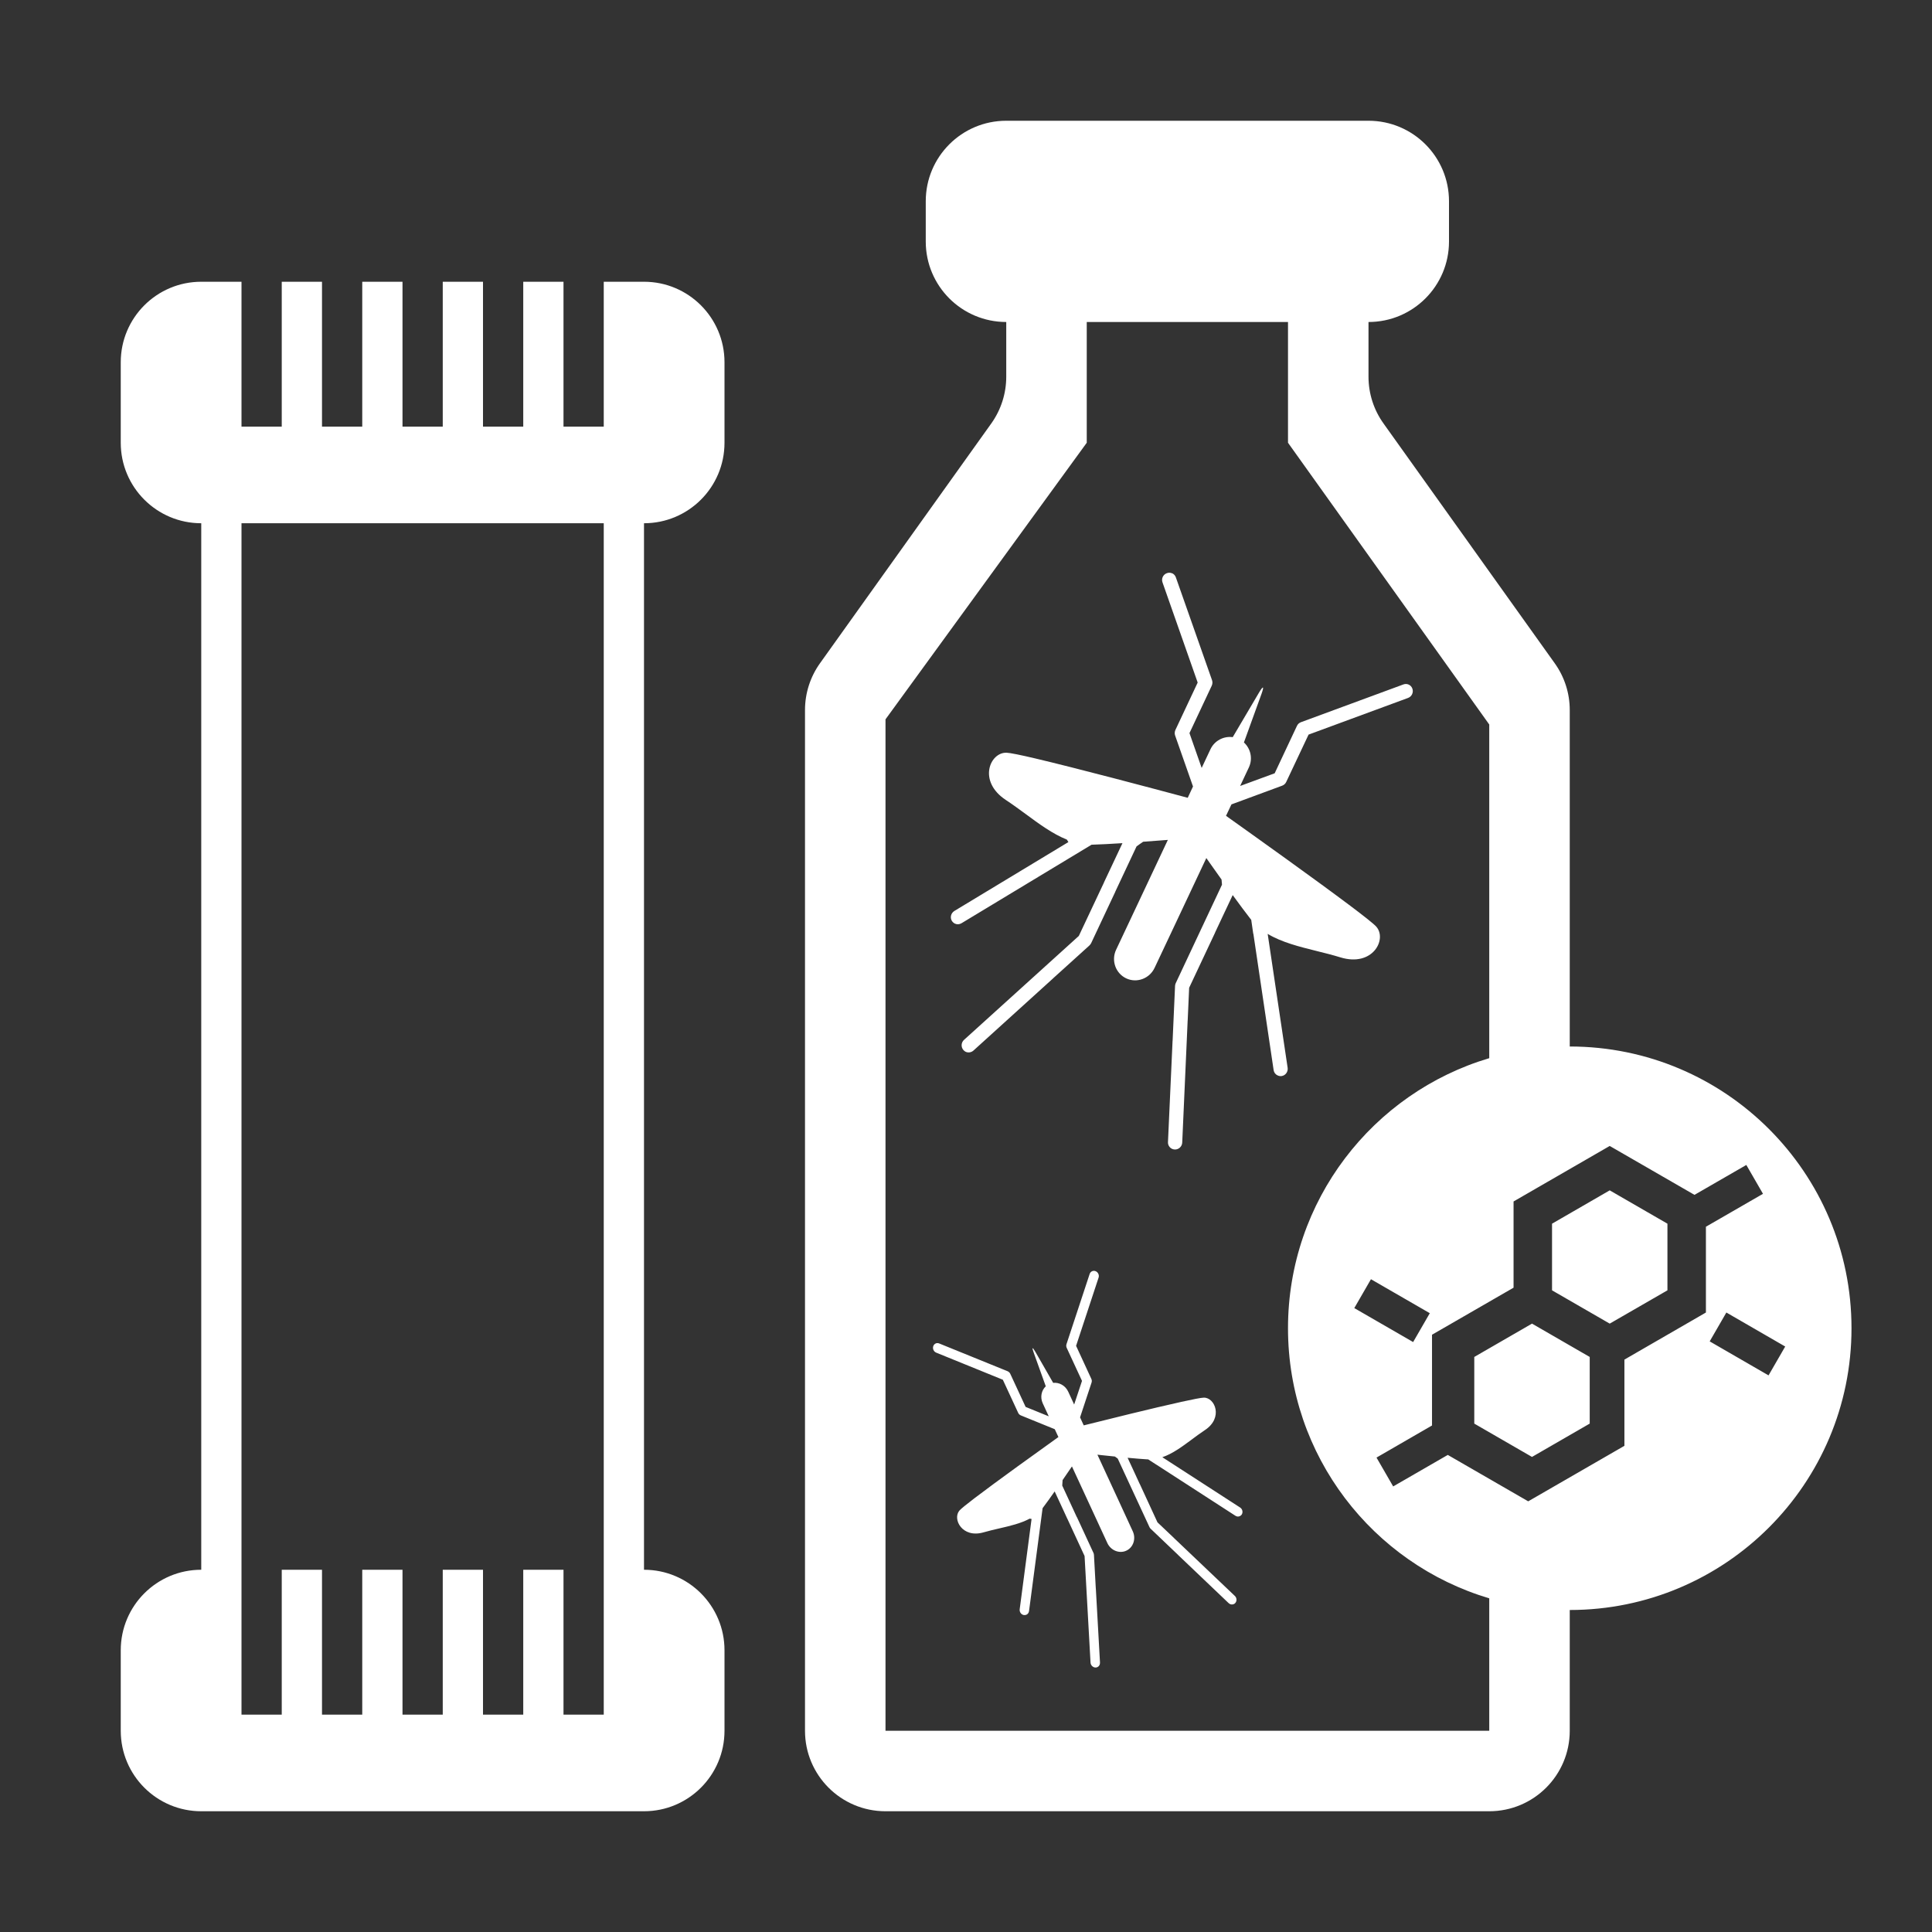 <svg width="48" height="48" viewBox="0 0 48 48" fill="none" xmlns="http://www.w3.org/2000/svg">
<path fill-rule="evenodd" clip-rule="evenodd" d="M48 0H0V48H48V0ZM25 3C23.895 3 23 3.895 23 5V6C23 7.105 23.895 8 25 8V9.359C25 9.776 24.87 10.182 24.628 10.521L20.372 16.479C20.13 16.818 20 17.224 20 17.641V43C20 44.105 20.895 45 22 45H37C38.105 45 39 44.105 39 43V40C42.866 40 46 36.866 46 33C46 29.134 42.866 26 39 26V17.641C39 17.224 38.87 16.818 38.627 16.479L34.373 10.521C34.13 10.182 34 9.776 34 9.359V8C35.105 8 36 7.105 36 6V5C36 3.895 35.105 3 34 3H25ZM37 26.29V18L32 11V8H27V11L22 17.872V43H37V39.71C34.108 38.85 32 36.171 32 33C32 29.829 34.108 27.15 37 26.29ZM42.383 30.478L43.801 29.66L43.387 28.943L42.099 29.686L39.993 28.471L37.604 29.85V31.992L35.578 33.161V35.416L34.199 36.213L34.613 36.93L35.97 36.147L37.968 37.3L40.358 35.921V33.779L42.383 32.609V30.478ZM42.891 32.609L44.353 33.454L43.939 34.171L42.477 33.326L42.891 32.609ZM35.523 32.626L34.061 31.782L33.647 32.499L35.109 33.343L35.523 32.626ZM29.123 14.245L29.123 14.243L29.122 14.242C29.162 14.261 29.197 14.296 29.213 14.342L30.113 16.9C30.128 16.944 30.125 16.994 30.105 17.037L29.552 18.214L29.855 19.079L30.073 18.616C30.175 18.399 30.404 18.284 30.627 18.314L31.277 17.212C31.386 17.028 31.413 17.04 31.341 17.242L30.905 18.446C31.072 18.599 31.13 18.848 31.028 19.066L30.811 19.527L31.669 19.212L32.223 18.033C32.243 17.99 32.279 17.958 32.324 17.942L34.866 17.005C34.958 16.97 35.058 17.017 35.09 17.109C35.124 17.202 35.075 17.306 34.983 17.34L32.511 18.251L31.955 19.429C31.935 19.472 31.898 19.504 31.855 19.52L30.595 19.985L30.564 20.05L30.46 20.269C31.185 20.785 32.647 21.828 33.515 22.48L33.517 22.481C33.874 22.749 34.13 22.951 34.193 23.022C34.468 23.333 34.107 24.033 33.3 23.785C33.111 23.727 32.914 23.677 32.717 23.629C32.28 23.52 31.845 23.412 31.495 23.202L31.991 26.529C32.005 26.626 31.94 26.718 31.844 26.734C31.808 26.74 31.772 26.733 31.741 26.718C31.69 26.695 31.652 26.647 31.643 26.587L31.14 23.201L31.137 23.202L31.086 22.851C31.083 22.846 31.08 22.843 31.076 22.84L31.073 22.837L31.072 22.835C30.946 22.675 30.791 22.464 30.626 22.238L30.364 22.794L30.188 23.169L30.189 23.17L29.544 24.541L29.508 25.35L29.507 25.353L29.372 28.387C29.368 28.485 29.284 28.563 29.186 28.559C29.162 28.558 29.139 28.552 29.119 28.543C29.057 28.513 29.014 28.449 29.018 28.375L29.132 25.861L29.133 25.86L29.194 24.494C29.195 24.47 29.201 24.448 29.211 24.426L30.36 21.98L30.358 21.954C30.355 21.92 30.353 21.886 30.349 21.852C30.248 21.711 30.151 21.573 30.061 21.446L29.971 21.318L29.205 22.945L28.685 24.047C28.559 24.314 28.242 24.431 27.98 24.307C27.717 24.183 27.603 23.864 27.729 23.597L28.242 22.509L29.015 20.867C28.83 20.882 28.62 20.898 28.401 20.913C28.346 20.951 28.29 20.989 28.237 21.029L27.709 22.153L27.71 22.154L27.108 23.435C27.096 23.456 27.082 23.476 27.064 23.492L26.163 24.307L26.162 24.309L24.185 26.101C24.13 26.15 24.053 26.16 23.991 26.131C23.971 26.122 23.953 26.106 23.936 26.088C23.872 26.016 23.877 25.902 23.95 25.836L26.803 23.253L27.428 21.926L27.427 21.925L27.575 21.611L27.887 20.948C27.608 20.966 27.344 20.98 27.141 20.986C27.136 20.988 27.13 20.988 27.124 20.987L27.119 20.987L23.889 22.937C23.836 22.969 23.776 22.971 23.724 22.947C23.694 22.932 23.666 22.907 23.647 22.876C23.598 22.792 23.628 22.683 23.712 22.632L26.544 20.921C26.536 20.909 26.529 20.897 26.521 20.884C26.517 20.876 26.512 20.869 26.507 20.861L26.506 20.86C26.151 20.717 25.815 20.47 25.478 20.221C25.317 20.103 25.155 19.984 24.991 19.876C24.285 19.412 24.594 18.687 25.008 18.701C25.093 18.704 25.357 18.757 25.72 18.843C26.755 19.087 28.61 19.58 29.509 19.821L29.64 19.54L29.195 18.272C29.18 18.228 29.183 18.178 29.203 18.135L29.756 16.958L28.882 14.469C28.849 14.376 28.897 14.274 28.989 14.241C29.035 14.223 29.082 14.226 29.123 14.245ZM23.244 33.38L23.244 33.379L23.242 33.379C23.269 33.367 23.302 33.365 23.332 33.377L25.034 34.068C25.063 34.081 25.088 34.104 25.101 34.134L25.481 34.954L26.056 35.188L25.907 34.866C25.837 34.714 25.873 34.544 25.982 34.442L25.682 33.606C25.631 33.466 25.649 33.458 25.724 33.587L26.166 34.357C26.315 34.34 26.468 34.423 26.539 34.574L26.687 34.895L26.882 34.308L26.502 33.487C26.488 33.457 26.487 33.424 26.497 33.394L27.072 31.652C27.093 31.588 27.159 31.558 27.22 31.582C27.282 31.607 27.315 31.679 27.294 31.742L26.735 33.437L27.114 34.258C27.128 34.288 27.129 34.321 27.119 34.351L26.834 35.214L26.855 35.26L26.925 35.413C27.495 35.27 28.646 34.984 29.346 34.83L29.348 34.829C29.636 34.766 29.847 34.724 29.911 34.724C30.186 34.722 30.399 35.226 29.933 35.532C29.824 35.604 29.716 35.684 29.609 35.764C29.37 35.941 29.132 36.118 28.878 36.204L30.809 37.453C30.866 37.489 30.886 37.565 30.854 37.622C30.842 37.643 30.823 37.659 30.803 37.668C30.77 37.684 30.729 37.682 30.694 37.659L28.729 36.388L28.729 36.389L28.525 36.257C28.522 36.257 28.52 36.257 28.518 36.257L28.515 36.257L28.511 36.258C28.375 36.25 28.201 36.235 28.015 36.218L28.195 36.606L28.315 36.867L28.316 36.866L28.757 37.822L29.162 38.206L29.163 38.208L30.68 39.651C30.729 39.698 30.734 39.777 30.691 39.825C30.681 39.838 30.668 39.847 30.654 39.853C30.613 39.872 30.562 39.865 30.526 39.83L29.27 38.633L29.27 38.632L28.587 37.981C28.575 37.97 28.566 37.957 28.559 37.942L27.77 36.239L27.756 36.228C27.737 36.214 27.719 36.2 27.699 36.187C27.585 36.176 27.474 36.164 27.371 36.153L27.369 36.153L27.265 36.141L27.789 37.275L28.143 38.044C28.229 38.229 28.157 38.446 27.983 38.526C27.81 38.607 27.596 38.521 27.511 38.335L27.161 37.577L26.632 36.433C26.563 36.535 26.483 36.652 26.4 36.772C26.396 36.817 26.393 36.864 26.391 36.909L26.753 37.692L26.755 37.691L27.168 38.584C27.174 38.599 27.178 38.615 27.179 38.632L27.225 39.468L27.226 39.469L27.329 41.306C27.332 41.356 27.306 41.401 27.265 41.419C27.251 41.426 27.235 41.428 27.219 41.429C27.155 41.429 27.098 41.375 27.094 41.307L26.946 38.659L26.519 37.735L26.518 37.735L26.417 37.516L26.203 37.054C26.096 37.207 25.994 37.35 25.912 37.458L25.909 37.463L25.905 37.468L25.903 37.47L25.566 40.027C25.56 40.069 25.536 40.101 25.502 40.117C25.482 40.126 25.457 40.129 25.434 40.125C25.369 40.112 25.325 40.048 25.334 39.981L25.629 37.738L25.62 37.737L25.608 37.735L25.6 37.733L25.582 37.73L25.581 37.731C25.359 37.85 25.091 37.912 24.822 37.974C24.693 38.004 24.563 38.034 24.439 38.07C23.904 38.226 23.657 37.738 23.837 37.529C23.874 37.487 24.012 37.374 24.208 37.225C24.767 36.799 25.797 36.06 26.296 35.703L26.205 35.508L25.362 35.165C25.333 35.153 25.308 35.129 25.295 35.099L24.915 34.279L23.26 33.606C23.198 33.581 23.166 33.51 23.186 33.447C23.196 33.415 23.218 33.392 23.244 33.38ZM39.993 29.574L41.427 30.402V32.058L39.993 32.885L38.56 32.058V30.402L39.993 29.574ZM39.496 33.713L38.062 32.885L36.628 33.713V35.369L38.062 36.197L39.496 35.369V33.713ZM5 7H6V10.6H7V7H8V10.6H9V7H10V10.6H11V7H12V10.6H13V7H14V10.6H15V7H16C17.105 7 18 7.895 18 9V11C18 12.105 17.105 13 16 13V39C17.105 39 18 39.895 18 41V43C18 44.105 17.105 45 16 45H5C3.895 45 3 44.105 3 43V41C3 39.895 3.895 39 5 39V13C3.895 13 3 12.105 3 11V9C3 7.895 3.895 7 5 7ZM14 42.6H15V13H6V42.6H7V39H8V42.6H9V39H10V42.6H11V39H12V42.6H13V39H14V42.6Z" fill="#333333"/>
</svg>
